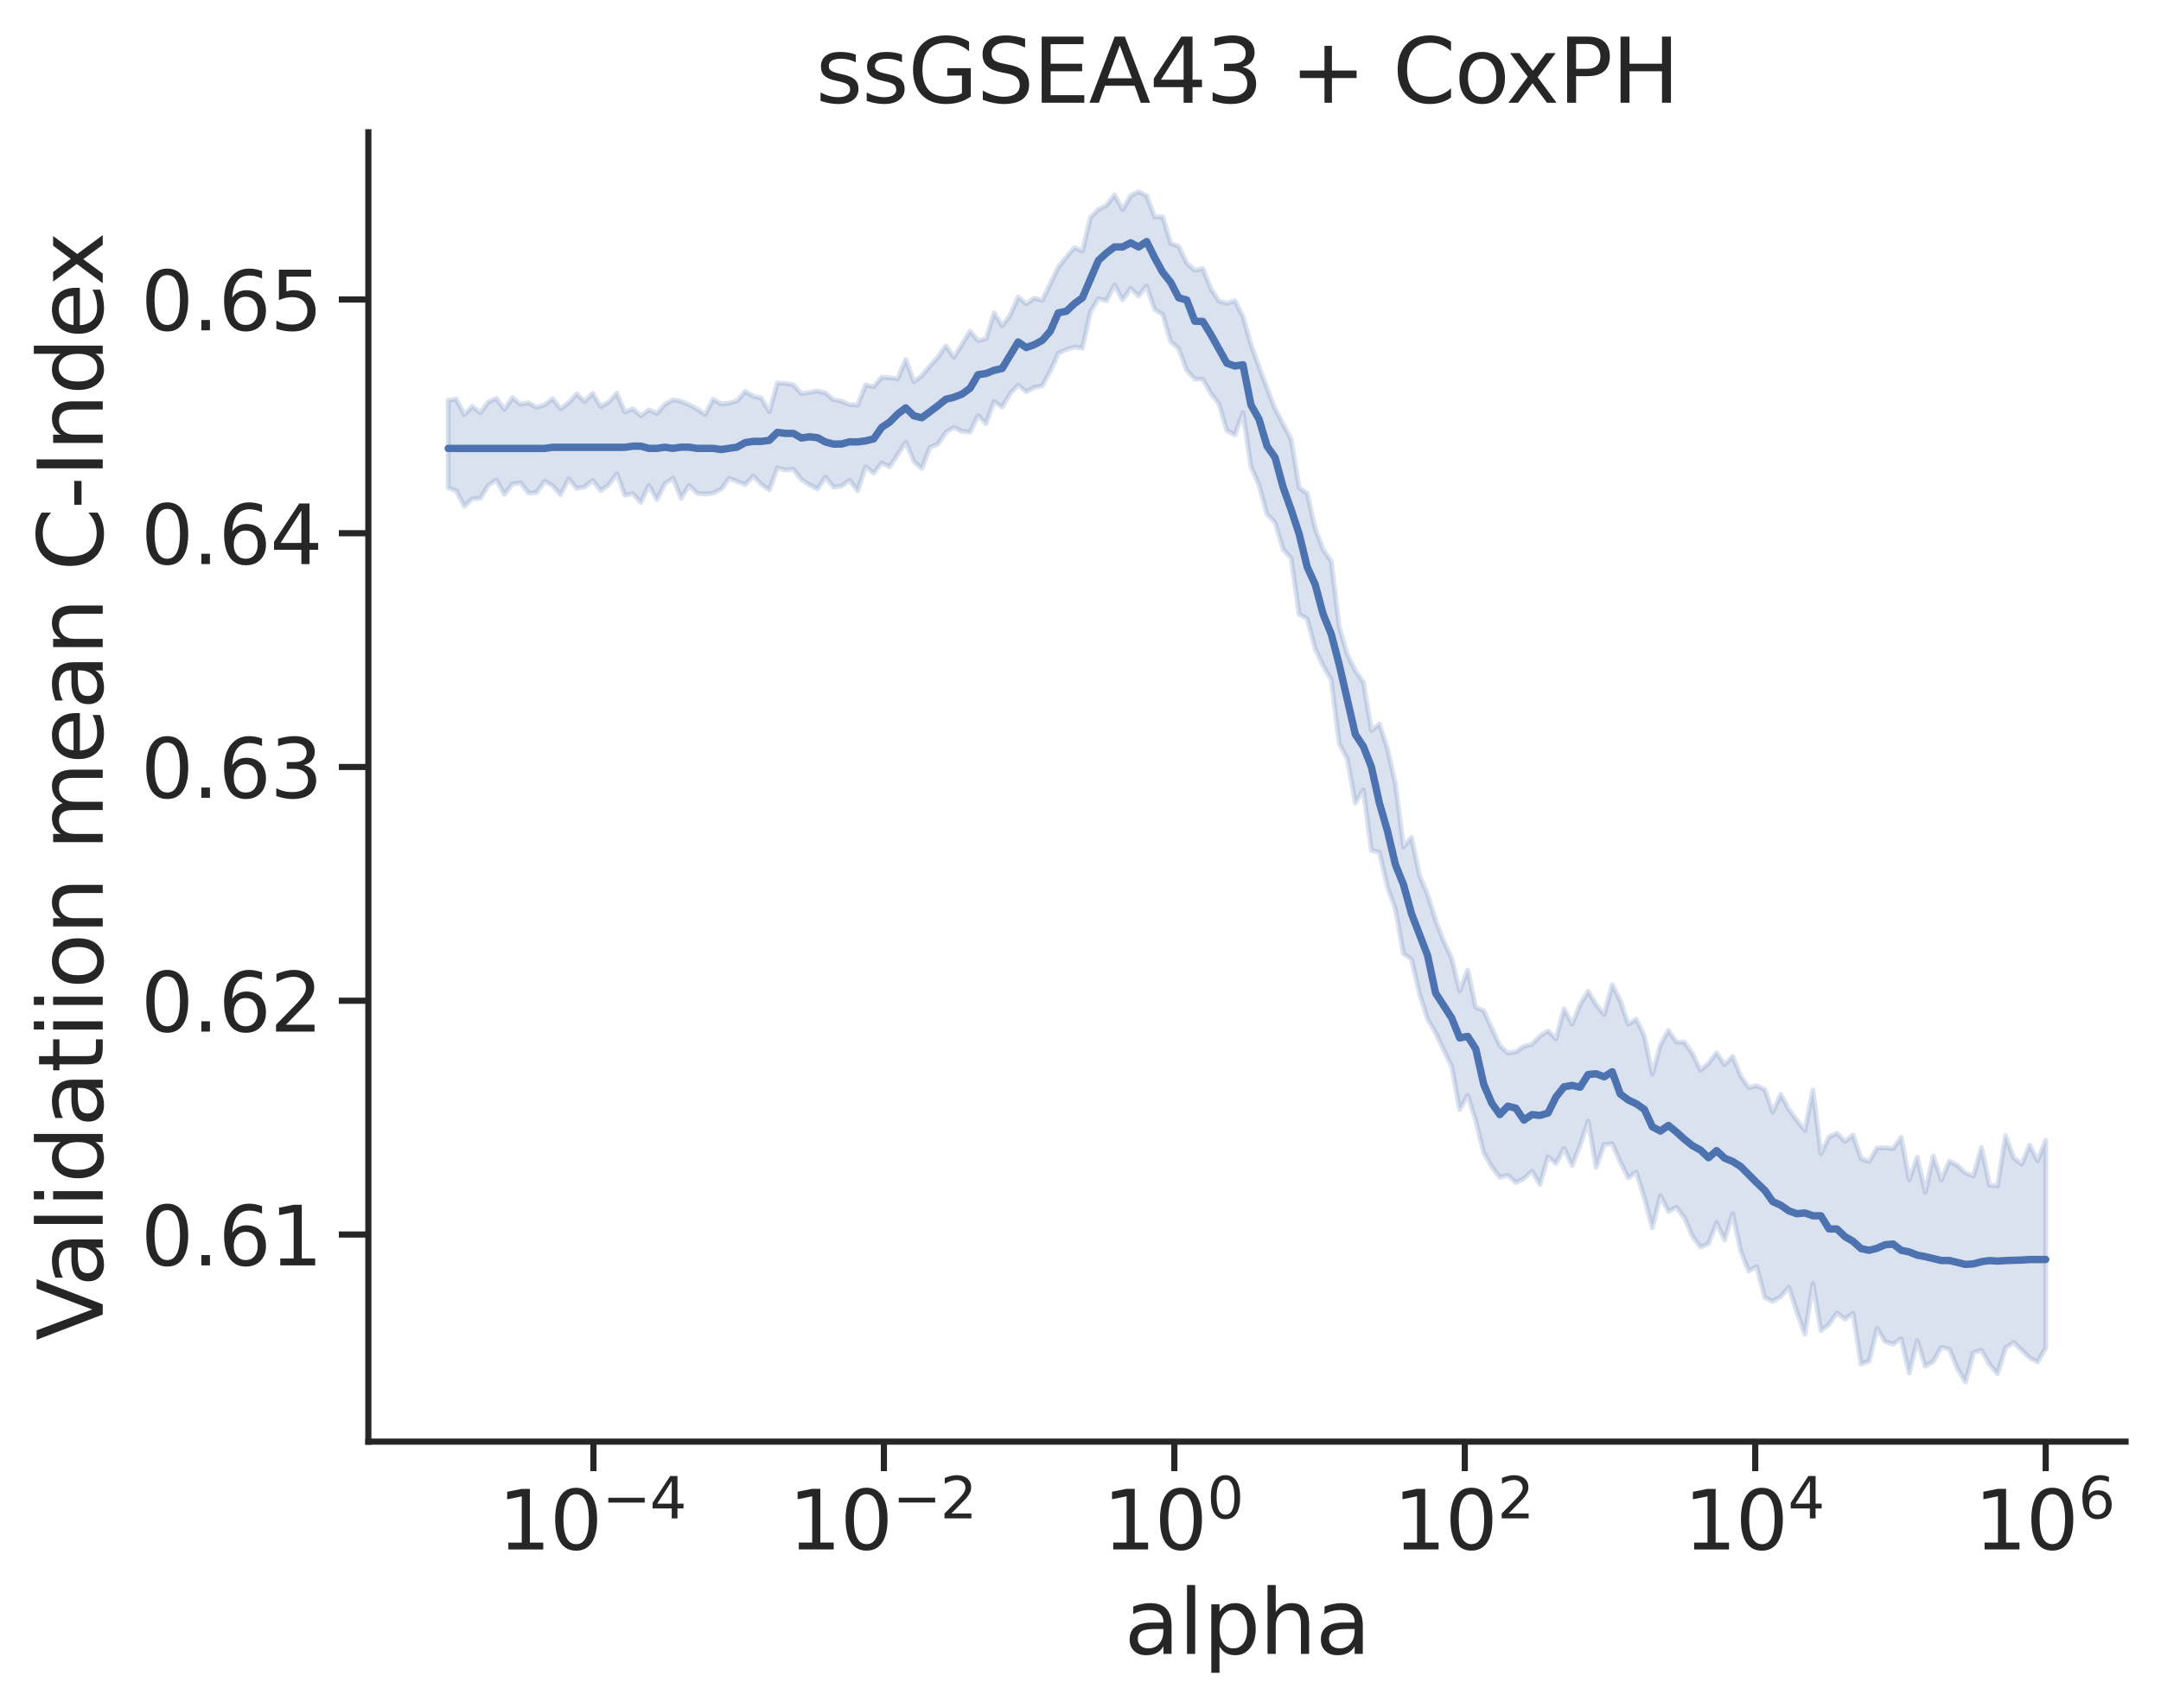 <?xml version="1.0" encoding="utf-8" standalone="no"?>
<!DOCTYPE svg PUBLIC "-//W3C//DTD SVG 1.1//EN"
  "http://www.w3.org/Graphics/SVG/1.1/DTD/svg11.dtd">
<svg xmlns:xlink="http://www.w3.org/1999/xlink" width="439.179pt" height="347.079pt" viewBox="0 0 439.179 347.079" xmlns="http://www.w3.org/2000/svg" version="1.1">
 <defs>
  <style type="text/css">*{stroke-linejoin: round; stroke-linecap: butt}</style>
 </defs>
 <g id="figure_1">
  <g id="patch_1">
   <path d="M 0 347.079 
L 439.179 347.079 
L 439.179 0 
L 0 0 
z
" style="fill: #ffffff"/>
  </g>
  <g id="axes_1">
   <g id="patch_2">
    <path d="M 74.859 292.989 
L 431.979 292.989 
L 431.979 26.877 
L 74.859 26.877 
z
" style="fill: #ffffff"/>
   </g>
   <g id="matplotlib.axis_1">
    <g id="xtick_1">
     <g id="line2d_1">
      <defs>
       <path id="m1ac17a8b68" d="M 0 0 
L 0 6 
" style="stroke: #262626; stroke-width: 1.25"/>
      </defs>
      <g>
       <use xlink:href="#m1ac17a8b68" x="120.606" y="292.989" style="fill: #262626; stroke: #262626; stroke-width: 1.25"/>
      </g>
     </g>
     <g id="text_1">
      <!-- $\mathdefault{10^{-4}}$ -->
      <g style="fill: #262626" transform="translate(101.218 315.027)scale(0.165 -0.165)">
       <defs>
        <path id="DejaVuSans-31" d="M 794 531 
L 1825 531 
L 1825 4091 
L 703 3866 
L 703 4441 
L 1819 4666 
L 2450 4666 
L 2450 531 
L 3481 531 
L 3481 0 
L 794 0 
L 794 531 
z
" transform="scale(0.016)"/>
        <path id="DejaVuSans-30" d="M 2034 4250 
Q 1547 4250 1301 3770 
Q 1056 3291 1056 2328 
Q 1056 1369 1301 889 
Q 1547 409 2034 409 
Q 2525 409 2770 889 
Q 3016 1369 3016 2328 
Q 3016 3291 2770 3770 
Q 2525 4250 2034 4250 
z
M 2034 4750 
Q 2819 4750 3233 4129 
Q 3647 3509 3647 2328 
Q 3647 1150 3233 529 
Q 2819 -91 2034 -91 
Q 1250 -91 836 529 
Q 422 1150 422 2328 
Q 422 3509 836 4129 
Q 1250 4750 2034 4750 
z
" transform="scale(0.016)"/>
        <path id="DejaVuSans-2212" d="M 678 2272 
L 4684 2272 
L 4684 1741 
L 678 1741 
L 678 2272 
z
" transform="scale(0.016)"/>
        <path id="DejaVuSans-34" d="M 2419 4116 
L 825 1625 
L 2419 1625 
L 2419 4116 
z
M 2253 4666 
L 3047 4666 
L 3047 1625 
L 3713 1625 
L 3713 1100 
L 3047 1100 
L 3047 0 
L 2419 0 
L 2419 1100 
L 313 1100 
L 313 1709 
L 2253 4666 
z
" transform="scale(0.016)"/>
       </defs>
       <use xlink:href="#DejaVuSans-31" transform="translate(0 0.684)"/>
       <use xlink:href="#DejaVuSans-30" transform="translate(63.623 0.684)"/>
       <use xlink:href="#DejaVuSans-2212" transform="translate(128.203 38.966)scale(0.7)"/>
       <use xlink:href="#DejaVuSans-34" transform="translate(186.855 38.966)scale(0.7)"/>
      </g>
     </g>
    </g>
    <g id="xtick_2">
     <g id="line2d_2">
      <g>
       <use xlink:href="#m1ac17a8b68" x="179.634" y="292.989" style="fill: #262626; stroke: #262626; stroke-width: 1.25"/>
      </g>
     </g>
     <g id="text_2">
      <!-- $\mathdefault{10^{-2}}$ -->
      <g style="fill: #262626" transform="translate(160.246 315.027)scale(0.165 -0.165)">
       <defs>
        <path id="DejaVuSans-32" d="M 1228 531 
L 3431 531 
L 3431 0 
L 469 0 
L 469 531 
Q 828 903 1448 1529 
Q 2069 2156 2228 2338 
Q 2531 2678 2651 2914 
Q 2772 3150 2772 3378 
Q 2772 3750 2511 3984 
Q 2250 4219 1831 4219 
Q 1534 4219 1204 4116 
Q 875 4013 500 3803 
L 500 4441 
Q 881 4594 1212 4672 
Q 1544 4750 1819 4750 
Q 2544 4750 2975 4387 
Q 3406 4025 3406 3419 
Q 3406 3131 3298 2873 
Q 3191 2616 2906 2266 
Q 2828 2175 2409 1742 
Q 1991 1309 1228 531 
z
" transform="scale(0.016)"/>
       </defs>
       <use xlink:href="#DejaVuSans-31" transform="translate(0 0.766)"/>
       <use xlink:href="#DejaVuSans-30" transform="translate(63.623 0.766)"/>
       <use xlink:href="#DejaVuSans-2212" transform="translate(128.203 39.047)scale(0.7)"/>
       <use xlink:href="#DejaVuSans-32" transform="translate(186.855 39.047)scale(0.7)"/>
      </g>
     </g>
    </g>
    <g id="xtick_3">
     <g id="line2d_3">
      <g>
       <use xlink:href="#m1ac17a8b68" x="238.662" y="292.989" style="fill: #262626; stroke: #262626; stroke-width: 1.25"/>
      </g>
     </g>
     <g id="text_3">
      <!-- $\mathdefault{10^{0}}$ -->
      <g style="fill: #262626" transform="translate(224.142 315.027)scale(0.165 -0.165)">
       <use xlink:href="#DejaVuSans-31" transform="translate(0 0.766)"/>
       <use xlink:href="#DejaVuSans-30" transform="translate(63.623 0.766)"/>
       <use xlink:href="#DejaVuSans-30" transform="translate(128.203 39.047)scale(0.7)"/>
      </g>
     </g>
    </g>
    <g id="xtick_4">
     <g id="line2d_4">
      <g>
       <use xlink:href="#m1ac17a8b68" x="297.69" y="292.989" style="fill: #262626; stroke: #262626; stroke-width: 1.25"/>
      </g>
     </g>
     <g id="text_4">
      <!-- $\mathdefault{10^{2}}$ -->
      <g style="fill: #262626" transform="translate(283.17 315.027)scale(0.165 -0.165)">
       <use xlink:href="#DejaVuSans-31" transform="translate(0 0.766)"/>
       <use xlink:href="#DejaVuSans-30" transform="translate(63.623 0.766)"/>
       <use xlink:href="#DejaVuSans-32" transform="translate(128.203 39.047)scale(0.7)"/>
      </g>
     </g>
    </g>
    <g id="xtick_5">
     <g id="line2d_5">
      <g>
       <use xlink:href="#m1ac17a8b68" x="356.718" y="292.989" style="fill: #262626; stroke: #262626; stroke-width: 1.25"/>
      </g>
     </g>
     <g id="text_5">
      <!-- $\mathdefault{10^{4}}$ -->
      <g style="fill: #262626" transform="translate(342.198 315.027)scale(0.165 -0.165)">
       <use xlink:href="#DejaVuSans-31" transform="translate(0 0.684)"/>
       <use xlink:href="#DejaVuSans-30" transform="translate(63.623 0.684)"/>
       <use xlink:href="#DejaVuSans-34" transform="translate(128.203 38.966)scale(0.7)"/>
      </g>
     </g>
    </g>
    <g id="xtick_6">
     <g id="line2d_6">
      <g>
       <use xlink:href="#m1ac17a8b68" x="415.746" y="292.989" style="fill: #262626; stroke: #262626; stroke-width: 1.25"/>
      </g>
     </g>
     <g id="text_6">
      <!-- $\mathdefault{10^{6}}$ -->
      <g style="fill: #262626" transform="translate(401.226 315.027)scale(0.165 -0.165)">
       <defs>
        <path id="DejaVuSans-36" d="M 2113 2584 
Q 1688 2584 1439 2293 
Q 1191 2003 1191 1497 
Q 1191 994 1439 701 
Q 1688 409 2113 409 
Q 2538 409 2786 701 
Q 3034 994 3034 1497 
Q 3034 2003 2786 2293 
Q 2538 2584 2113 2584 
z
M 3366 4563 
L 3366 3988 
Q 3128 4100 2886 4159 
Q 2644 4219 2406 4219 
Q 1781 4219 1451 3797 
Q 1122 3375 1075 2522 
Q 1259 2794 1537 2939 
Q 1816 3084 2150 3084 
Q 2853 3084 3261 2657 
Q 3669 2231 3669 1497 
Q 3669 778 3244 343 
Q 2819 -91 2113 -91 
Q 1303 -91 875 529 
Q 447 1150 447 2328 
Q 447 3434 972 4092 
Q 1497 4750 2381 4750 
Q 2619 4750 2861 4703 
Q 3103 4656 3366 4563 
z
" transform="scale(0.016)"/>
       </defs>
       <use xlink:href="#DejaVuSans-31" transform="translate(0 0.766)"/>
       <use xlink:href="#DejaVuSans-30" transform="translate(63.623 0.766)"/>
       <use xlink:href="#DejaVuSans-36" transform="translate(128.203 39.047)scale(0.7)"/>
      </g>
     </g>
    </g>
    <g id="text_7">
     <!-- alpha -->
     <g style="fill: #262626" transform="translate(228.471 336.135)scale(0.18 -0.18)">
      <defs>
       <path id="DejaVuSans-61" d="M 2194 1759 
Q 1497 1759 1228 1600 
Q 959 1441 959 1056 
Q 959 750 1161 570 
Q 1363 391 1709 391 
Q 2188 391 2477 730 
Q 2766 1069 2766 1631 
L 2766 1759 
L 2194 1759 
z
M 3341 1997 
L 3341 0 
L 2766 0 
L 2766 531 
Q 2569 213 2275 61 
Q 1981 -91 1556 -91 
Q 1019 -91 701 211 
Q 384 513 384 1019 
Q 384 1609 779 1909 
Q 1175 2209 1959 2209 
L 2766 2209 
L 2766 2266 
Q 2766 2663 2505 2880 
Q 2244 3097 1772 3097 
Q 1472 3097 1187 3025 
Q 903 2953 641 2809 
L 641 3341 
Q 956 3463 1253 3523 
Q 1550 3584 1831 3584 
Q 2591 3584 2966 3190 
Q 3341 2797 3341 1997 
z
" transform="scale(0.016)"/>
       <path id="DejaVuSans-6c" d="M 603 4863 
L 1178 4863 
L 1178 0 
L 603 0 
L 603 4863 
z
" transform="scale(0.016)"/>
       <path id="DejaVuSans-70" d="M 1159 525 
L 1159 -1331 
L 581 -1331 
L 581 3500 
L 1159 3500 
L 1159 2969 
Q 1341 3281 1617 3432 
Q 1894 3584 2278 3584 
Q 2916 3584 3314 3078 
Q 3713 2572 3713 1747 
Q 3713 922 3314 415 
Q 2916 -91 2278 -91 
Q 1894 -91 1617 61 
Q 1341 213 1159 525 
z
M 3116 1747 
Q 3116 2381 2855 2742 
Q 2594 3103 2138 3103 
Q 1681 3103 1420 2742 
Q 1159 2381 1159 1747 
Q 1159 1113 1420 752 
Q 1681 391 2138 391 
Q 2594 391 2855 752 
Q 3116 1113 3116 1747 
z
" transform="scale(0.016)"/>
       <path id="DejaVuSans-68" d="M 3513 2113 
L 3513 0 
L 2938 0 
L 2938 2094 
Q 2938 2591 2744 2837 
Q 2550 3084 2163 3084 
Q 1697 3084 1428 2787 
Q 1159 2491 1159 1978 
L 1159 0 
L 581 0 
L 581 4863 
L 1159 4863 
L 1159 2956 
Q 1366 3272 1645 3428 
Q 1925 3584 2291 3584 
Q 2894 3584 3203 3211 
Q 3513 2838 3513 2113 
z
" transform="scale(0.016)"/>
      </defs>
      <use xlink:href="#DejaVuSans-61"/>
      <use xlink:href="#DejaVuSans-6c" x="61.279"/>
      <use xlink:href="#DejaVuSans-70" x="89.062"/>
      <use xlink:href="#DejaVuSans-68" x="152.539"/>
      <use xlink:href="#DejaVuSans-61" x="215.918"/>
     </g>
    </g>
   </g>
   <g id="matplotlib.axis_2">
    <g id="ytick_1">
     <g id="line2d_7">
      <defs>
       <path id="m34ddb9a230" d="M 0 0 
L -6 0 
" style="stroke: #262626; stroke-width: 1.25"/>
      </defs>
      <g>
       <use xlink:href="#m34ddb9a230" x="74.859" y="250.902" style="fill: #262626; stroke: #262626; stroke-width: 1.25"/>
      </g>
     </g>
     <g id="text_8">
      <!-- 0.61 -->
      <g style="fill: #262626" transform="translate(28.621 257.171)scale(0.165 -0.165)">
       <defs>
        <path id="DejaVuSans-2e" d="M 684 794 
L 1344 794 
L 1344 0 
L 684 0 
L 684 794 
z
" transform="scale(0.016)"/>
       </defs>
       <use xlink:href="#DejaVuSans-30"/>
       <use xlink:href="#DejaVuSans-2e" x="63.623"/>
       <use xlink:href="#DejaVuSans-36" x="95.41"/>
       <use xlink:href="#DejaVuSans-31" x="159.033"/>
      </g>
     </g>
    </g>
    <g id="ytick_2">
     <g id="line2d_8">
      <g>
       <use xlink:href="#m34ddb9a230" x="74.859" y="203.391" style="fill: #262626; stroke: #262626; stroke-width: 1.25"/>
      </g>
     </g>
     <g id="text_9">
      <!-- 0.62 -->
      <g style="fill: #262626" transform="translate(28.621 209.66)scale(0.165 -0.165)">
       <use xlink:href="#DejaVuSans-30"/>
       <use xlink:href="#DejaVuSans-2e" x="63.623"/>
       <use xlink:href="#DejaVuSans-36" x="95.41"/>
       <use xlink:href="#DejaVuSans-32" x="159.033"/>
      </g>
     </g>
    </g>
    <g id="ytick_3">
     <g id="line2d_9">
      <g>
       <use xlink:href="#m34ddb9a230" x="74.859" y="155.88" style="fill: #262626; stroke: #262626; stroke-width: 1.25"/>
      </g>
     </g>
     <g id="text_10">
      <!-- 0.63 -->
      <g style="fill: #262626" transform="translate(28.621 162.149)scale(0.165 -0.165)">
       <defs>
        <path id="DejaVuSans-33" d="M 2597 2516 
Q 3050 2419 3304 2112 
Q 3559 1806 3559 1356 
Q 3559 666 3084 287 
Q 2609 -91 1734 -91 
Q 1441 -91 1130 -33 
Q 819 25 488 141 
L 488 750 
Q 750 597 1062 519 
Q 1375 441 1716 441 
Q 2309 441 2620 675 
Q 2931 909 2931 1356 
Q 2931 1769 2642 2001 
Q 2353 2234 1838 2234 
L 1294 2234 
L 1294 2753 
L 1863 2753 
Q 2328 2753 2575 2939 
Q 2822 3125 2822 3475 
Q 2822 3834 2567 4026 
Q 2313 4219 1838 4219 
Q 1578 4219 1281 4162 
Q 984 4106 628 3988 
L 628 4550 
Q 988 4650 1302 4700 
Q 1616 4750 1894 4750 
Q 2613 4750 3031 4423 
Q 3450 4097 3450 3541 
Q 3450 3153 3228 2886 
Q 3006 2619 2597 2516 
z
" transform="scale(0.016)"/>
       </defs>
       <use xlink:href="#DejaVuSans-30"/>
       <use xlink:href="#DejaVuSans-2e" x="63.623"/>
       <use xlink:href="#DejaVuSans-36" x="95.41"/>
       <use xlink:href="#DejaVuSans-33" x="159.033"/>
      </g>
     </g>
    </g>
    <g id="ytick_4">
     <g id="line2d_10">
      <g>
       <use xlink:href="#m34ddb9a230" x="74.859" y="108.369" style="fill: #262626; stroke: #262626; stroke-width: 1.25"/>
      </g>
     </g>
     <g id="text_11">
      <!-- 0.64 -->
      <g style="fill: #262626" transform="translate(28.621 114.638)scale(0.165 -0.165)">
       <use xlink:href="#DejaVuSans-30"/>
       <use xlink:href="#DejaVuSans-2e" x="63.623"/>
       <use xlink:href="#DejaVuSans-36" x="95.41"/>
       <use xlink:href="#DejaVuSans-34" x="159.033"/>
      </g>
     </g>
    </g>
    <g id="ytick_5">
     <g id="line2d_11">
      <g>
       <use xlink:href="#m34ddb9a230" x="74.859" y="60.858" style="fill: #262626; stroke: #262626; stroke-width: 1.25"/>
      </g>
     </g>
     <g id="text_12">
      <!-- 0.65 -->
      <g style="fill: #262626" transform="translate(28.621 67.127)scale(0.165 -0.165)">
       <defs>
        <path id="DejaVuSans-35" d="M 691 4666 
L 3169 4666 
L 3169 4134 
L 1269 4134 
L 1269 2991 
Q 1406 3038 1543 3061 
Q 1681 3084 1819 3084 
Q 2600 3084 3056 2656 
Q 3513 2228 3513 1497 
Q 3513 744 3044 326 
Q 2575 -91 1722 -91 
Q 1428 -91 1123 -41 
Q 819 9 494 109 
L 494 744 
Q 775 591 1075 516 
Q 1375 441 1709 441 
Q 2250 441 2565 725 
Q 2881 1009 2881 1497 
Q 2881 1984 2565 2268 
Q 2250 2553 1709 2553 
Q 1456 2553 1204 2497 
Q 953 2441 691 2322 
L 691 4666 
z
" transform="scale(0.016)"/>
       </defs>
       <use xlink:href="#DejaVuSans-30"/>
       <use xlink:href="#DejaVuSans-2e" x="63.623"/>
       <use xlink:href="#DejaVuSans-36" x="95.41"/>
       <use xlink:href="#DejaVuSans-35" x="159.033"/>
      </g>
     </g>
    </g>
    <g id="text_13">
     <!-- Validatiion mean C-Index -->
     <g style="fill: #262626" transform="translate(20.877 272.432)rotate(-90)scale(0.18 -0.18)">
      <defs>
       <path id="DejaVuSans-56" d="M 1831 0 
L 50 4666 
L 709 4666 
L 2188 738 
L 3669 4666 
L 4325 4666 
L 2547 0 
L 1831 0 
z
" transform="scale(0.016)"/>
       <path id="DejaVuSans-69" d="M 603 3500 
L 1178 3500 
L 1178 0 
L 603 0 
L 603 3500 
z
M 603 4863 
L 1178 4863 
L 1178 4134 
L 603 4134 
L 603 4863 
z
" transform="scale(0.016)"/>
       <path id="DejaVuSans-64" d="M 2906 2969 
L 2906 4863 
L 3481 4863 
L 3481 0 
L 2906 0 
L 2906 525 
Q 2725 213 2448 61 
Q 2172 -91 1784 -91 
Q 1150 -91 751 415 
Q 353 922 353 1747 
Q 353 2572 751 3078 
Q 1150 3584 1784 3584 
Q 2172 3584 2448 3432 
Q 2725 3281 2906 2969 
z
M 947 1747 
Q 947 1113 1208 752 
Q 1469 391 1925 391 
Q 2381 391 2643 752 
Q 2906 1113 2906 1747 
Q 2906 2381 2643 2742 
Q 2381 3103 1925 3103 
Q 1469 3103 1208 2742 
Q 947 2381 947 1747 
z
" transform="scale(0.016)"/>
       <path id="DejaVuSans-74" d="M 1172 4494 
L 1172 3500 
L 2356 3500 
L 2356 3053 
L 1172 3053 
L 1172 1153 
Q 1172 725 1289 603 
Q 1406 481 1766 481 
L 2356 481 
L 2356 0 
L 1766 0 
Q 1100 0 847 248 
Q 594 497 594 1153 
L 594 3053 
L 172 3053 
L 172 3500 
L 594 3500 
L 594 4494 
L 1172 4494 
z
" transform="scale(0.016)"/>
       <path id="DejaVuSans-6f" d="M 1959 3097 
Q 1497 3097 1228 2736 
Q 959 2375 959 1747 
Q 959 1119 1226 758 
Q 1494 397 1959 397 
Q 2419 397 2687 759 
Q 2956 1122 2956 1747 
Q 2956 2369 2687 2733 
Q 2419 3097 1959 3097 
z
M 1959 3584 
Q 2709 3584 3137 3096 
Q 3566 2609 3566 1747 
Q 3566 888 3137 398 
Q 2709 -91 1959 -91 
Q 1206 -91 779 398 
Q 353 888 353 1747 
Q 353 2609 779 3096 
Q 1206 3584 1959 3584 
z
" transform="scale(0.016)"/>
       <path id="DejaVuSans-6e" d="M 3513 2113 
L 3513 0 
L 2938 0 
L 2938 2094 
Q 2938 2591 2744 2837 
Q 2550 3084 2163 3084 
Q 1697 3084 1428 2787 
Q 1159 2491 1159 1978 
L 1159 0 
L 581 0 
L 581 3500 
L 1159 3500 
L 1159 2956 
Q 1366 3272 1645 3428 
Q 1925 3584 2291 3584 
Q 2894 3584 3203 3211 
Q 3513 2838 3513 2113 
z
" transform="scale(0.016)"/>
       <path id="DejaVuSans-20" transform="scale(0.016)"/>
       <path id="DejaVuSans-6d" d="M 3328 2828 
Q 3544 3216 3844 3400 
Q 4144 3584 4550 3584 
Q 5097 3584 5394 3201 
Q 5691 2819 5691 2113 
L 5691 0 
L 5113 0 
L 5113 2094 
Q 5113 2597 4934 2840 
Q 4756 3084 4391 3084 
Q 3944 3084 3684 2787 
Q 3425 2491 3425 1978 
L 3425 0 
L 2847 0 
L 2847 2094 
Q 2847 2600 2669 2842 
Q 2491 3084 2119 3084 
Q 1678 3084 1418 2786 
Q 1159 2488 1159 1978 
L 1159 0 
L 581 0 
L 581 3500 
L 1159 3500 
L 1159 2956 
Q 1356 3278 1631 3431 
Q 1906 3584 2284 3584 
Q 2666 3584 2933 3390 
Q 3200 3197 3328 2828 
z
" transform="scale(0.016)"/>
       <path id="DejaVuSans-65" d="M 3597 1894 
L 3597 1613 
L 953 1613 
Q 991 1019 1311 708 
Q 1631 397 2203 397 
Q 2534 397 2845 478 
Q 3156 559 3463 722 
L 3463 178 
Q 3153 47 2828 -22 
Q 2503 -91 2169 -91 
Q 1331 -91 842 396 
Q 353 884 353 1716 
Q 353 2575 817 3079 
Q 1281 3584 2069 3584 
Q 2775 3584 3186 3129 
Q 3597 2675 3597 1894 
z
M 3022 2063 
Q 3016 2534 2758 2815 
Q 2500 3097 2075 3097 
Q 1594 3097 1305 2825 
Q 1016 2553 972 2059 
L 3022 2063 
z
" transform="scale(0.016)"/>
       <path id="DejaVuSans-43" d="M 4122 4306 
L 4122 3641 
Q 3803 3938 3442 4084 
Q 3081 4231 2675 4231 
Q 1875 4231 1450 3742 
Q 1025 3253 1025 2328 
Q 1025 1406 1450 917 
Q 1875 428 2675 428 
Q 3081 428 3442 575 
Q 3803 722 4122 1019 
L 4122 359 
Q 3791 134 3420 21 
Q 3050 -91 2638 -91 
Q 1578 -91 968 557 
Q 359 1206 359 2328 
Q 359 3453 968 4101 
Q 1578 4750 2638 4750 
Q 3056 4750 3426 4639 
Q 3797 4528 4122 4306 
z
" transform="scale(0.016)"/>
       <path id="DejaVuSans-2d" d="M 313 2009 
L 1997 2009 
L 1997 1497 
L 313 1497 
L 313 2009 
z
" transform="scale(0.016)"/>
       <path id="DejaVuSans-49" d="M 628 4666 
L 1259 4666 
L 1259 0 
L 628 0 
L 628 4666 
z
" transform="scale(0.016)"/>
       <path id="DejaVuSans-78" d="M 3513 3500 
L 2247 1797 
L 3578 0 
L 2900 0 
L 1881 1375 
L 863 0 
L 184 0 
L 1544 1831 
L 300 3500 
L 978 3500 
L 1906 2253 
L 2834 3500 
L 3513 3500 
z
" transform="scale(0.016)"/>
      </defs>
      <use xlink:href="#DejaVuSans-56"/>
      <use xlink:href="#DejaVuSans-61" x="60.658"/>
      <use xlink:href="#DejaVuSans-6c" x="121.938"/>
      <use xlink:href="#DejaVuSans-69" x="149.721"/>
      <use xlink:href="#DejaVuSans-64" x="177.504"/>
      <use xlink:href="#DejaVuSans-61" x="240.98"/>
      <use xlink:href="#DejaVuSans-74" x="302.26"/>
      <use xlink:href="#DejaVuSans-69" x="341.469"/>
      <use xlink:href="#DejaVuSans-69" x="369.252"/>
      <use xlink:href="#DejaVuSans-6f" x="397.035"/>
      <use xlink:href="#DejaVuSans-6e" x="458.217"/>
      <use xlink:href="#DejaVuSans-20" x="521.596"/>
      <use xlink:href="#DejaVuSans-6d" x="553.383"/>
      <use xlink:href="#DejaVuSans-65" x="650.795"/>
      <use xlink:href="#DejaVuSans-61" x="712.318"/>
      <use xlink:href="#DejaVuSans-6e" x="773.598"/>
      <use xlink:href="#DejaVuSans-20" x="836.977"/>
      <use xlink:href="#DejaVuSans-43" x="868.764"/>
      <use xlink:href="#DejaVuSans-2d" x="938.588"/>
      <use xlink:href="#DejaVuSans-49" x="974.672"/>
      <use xlink:href="#DejaVuSans-6e" x="1004.164"/>
      <use xlink:href="#DejaVuSans-64" x="1067.543"/>
      <use xlink:href="#DejaVuSans-65" x="1131.02"/>
      <use xlink:href="#DejaVuSans-78" x="1190.793"/>
     </g>
    </g>
   </g>
   <g id="PolyCollection_1">
    <defs>
     <path id="m7393a7f204" d="M 91.092 -265.719 
L 91.092 -247.934 
L 92.723 -247.343 
L 94.354 -244.177 
L 95.986 -245.722 
L 97.617 -245.816 
L 99.249 -248.448 
L 100.88 -249.54 
L 102.512 -246.604 
L 104.143 -248.738 
L 105.775 -248.952 
L 107.406 -246.877 
L 109.037 -246.948 
L 110.669 -249.285 
L 112.3 -248.388 
L 113.932 -246.52 
L 115.563 -249.759 
L 117.195 -247.817 
L 118.826 -248.129 
L 120.457 -249.435 
L 122.089 -247.373 
L 123.72 -248.517 
L 125.352 -250.851 
L 126.983 -246.414 
L 128.615 -246.746 
L 130.246 -244.959 
L 131.877 -248.437 
L 133.509 -245.536 
L 135.14 -248.781 
L 136.772 -249.932 
L 138.403 -245.793 
L 140.035 -248.422 
L 141.666 -246.848 
L 143.297 -246.664 
L 144.929 -246.875 
L 146.56 -247.67 
L 148.192 -249.851 
L 149.823 -249.233 
L 151.455 -248.597 
L 153.086 -250.312 
L 154.717 -248.649 
L 156.349 -247.504 
L 157.98 -252.006 
L 159.612 -251.569 
L 161.243 -251.72 
L 162.875 -249.607 
L 164.506 -248.558 
L 166.137 -247.719 
L 167.769 -250.105 
L 169.4 -248.085 
L 171.032 -248.287 
L 172.663 -249.466 
L 174.295 -247.335 
L 175.926 -252.224 
L 177.557 -250.922 
L 179.189 -252.975 
L 180.82 -252.205 
L 182.452 -254.715 
L 184.083 -257.21 
L 185.715 -253.315 
L 187.346 -251.86 
L 188.977 -256.156 
L 190.609 -256.803 
L 192.24 -259.228 
L 193.872 -260.212 
L 195.503 -259.41 
L 197.135 -259.268 
L 198.766 -262.622 
L 200.397 -260.972 
L 202.029 -265.471 
L 203.66 -264.35 
L 205.292 -267.077 
L 206.923 -268.845 
L 208.555 -267.457 
L 210.186 -268.329 
L 211.817 -268.667 
L 213.449 -271.644 
L 215.08 -275.279 
L 216.712 -276.064 
L 218.343 -276.558 
L 219.975 -276.325 
L 221.606 -283.738 
L 223.237 -286.373 
L 224.869 -285.963 
L 226.5 -289.145 
L 228.132 -286.123 
L 229.763 -288.481 
L 231.395 -286.915 
L 233.026 -288.984 
L 234.657 -284.163 
L 236.289 -283.197 
L 237.92 -277.658 
L 239.552 -276.207 
L 241.183 -271.801 
L 242.815 -270.052 
L 244.446 -269.988 
L 246.077 -267.144 
L 247.709 -265.004 
L 249.34 -259.568 
L 250.972 -258.684 
L 252.603 -263.23 
L 254.235 -252.257 
L 255.866 -248.5 
L 257.497 -242.549 
L 259.129 -240.873 
L 260.76 -235.452 
L 262.392 -233.633 
L 264.023 -222.232 
L 265.655 -221.327 
L 267.286 -215.23 
L 268.917 -211.737 
L 270.549 -208.879 
L 272.18 -195.9 
L 273.812 -192.858 
L 275.443 -183.875 
L 277.075 -186.589 
L 278.706 -174.232 
L 280.337 -173.853 
L 281.969 -166.842 
L 283.6 -162.275 
L 285.232 -153.208 
L 286.863 -152.124 
L 288.495 -145.081 
L 290.126 -139.966 
L 291.758 -137.206 
L 293.389 -133.687 
L 295.02 -130.361 
L 296.652 -121.541 
L 298.283 -124.483 
L 299.915 -119.281 
L 301.546 -112.811 
L 303.178 -109.92 
L 304.809 -107.812 
L 306.44 -108.207 
L 308.072 -106.734 
L 309.703 -107.554 
L 311.335 -109.056 
L 312.966 -106.35 
L 314.598 -111.973 
L 316.229 -110.634 
L 317.86 -113.699 
L 319.492 -110.181 
L 321.123 -114.305 
L 322.755 -119.213 
L 324.386 -109.844 
L 326.018 -114.469 
L 327.649 -114.648 
L 329.28 -110.907 
L 330.912 -107.678 
L 332.543 -108.879 
L 334.175 -103.639 
L 335.806 -97.555 
L 337.438 -104.074 
L 339.069 -100.856 
L 340.7 -101.706 
L 342.332 -99.585 
L 343.963 -95.813 
L 345.595 -93.613 
L 347.226 -94.338 
L 348.858 -98.566 
L 350.489 -95.049 
L 352.12 -100.418 
L 353.752 -92.889 
L 355.383 -88.763 
L 357.015 -89.677 
L 358.646 -83.398 
L 360.278 -82.585 
L 361.909 -83.584 
L 363.54 -85.479 
L 365.172 -80.511 
L 366.803 -75.877 
L 368.435 -86.21 
L 370.066 -76.642 
L 371.698 -77.908 
L 373.329 -80.252 
L 374.96 -78.969 
L 376.592 -80.194 
L 378.223 -69.86 
L 379.855 -70.473 
L 381.486 -77.095 
L 383.118 -74.387 
L 384.749 -73.923 
L 386.38 -75.007 
L 388.012 -68.001 
L 389.643 -74.625 
L 391.275 -69.422 
L 392.906 -70.39 
L 394.538 -73.272 
L 396.169 -72.869 
L 397.8 -68.992 
L 399.432 -66.186 
L 401.063 -72.174 
L 402.695 -72.653 
L 404.326 -69.819 
L 405.958 -67.883 
L 407.589 -73.159 
L 409.22 -74.233 
L 410.852 -72.699 
L 412.483 -71.116 
L 414.115 -70.28 
L 415.746 -73.102 
L 415.746 -115.36 
L 415.746 -115.36 
L 414.115 -111.155 
L 412.483 -114.336 
L 410.852 -110.45 
L 409.22 -111.796 
L 407.589 -116.255 
L 405.958 -106.101 
L 404.326 -106.167 
L 402.695 -113.879 
L 401.063 -108.076 
L 399.432 -108.697 
L 397.8 -110.201 
L 396.169 -111.116 
L 394.538 -107.237 
L 392.906 -112.104 
L 391.275 -104.77 
L 389.643 -111.885 
L 388.012 -107.274 
L 386.38 -115.95 
L 384.749 -113.67 
L 383.118 -113.798 
L 381.486 -113.782 
L 379.855 -111.014 
L 378.223 -111.618 
L 376.592 -116.4 
L 374.96 -115.127 
L 373.329 -116.773 
L 371.698 -116.001 
L 370.066 -112.597 
L 368.435 -125.558 
L 366.803 -117.343 
L 365.172 -119.417 
L 363.54 -121.614 
L 361.909 -124.648 
L 360.278 -121.065 
L 358.646 -125.657 
L 357.015 -126.413 
L 355.383 -126.043 
L 353.752 -128.429 
L 352.12 -132.382 
L 350.489 -130.688 
L 348.858 -133.109 
L 347.226 -130.972 
L 345.595 -129.564 
L 343.963 -132.934 
L 342.332 -135.275 
L 340.7 -135.314 
L 339.069 -137.657 
L 337.438 -134.688 
L 335.806 -128.796 
L 334.175 -136.528 
L 332.543 -139.935 
L 330.912 -138.906 
L 329.28 -143.689 
L 327.649 -146.943 
L 326.018 -140.861 
L 324.386 -142.915 
L 322.755 -145.614 
L 321.123 -142.897 
L 319.492 -138.935 
L 317.86 -142.038 
L 316.229 -135.942 
L 314.598 -137.574 
L 312.966 -136.512 
L 311.335 -134.823 
L 309.703 -134.408 
L 308.072 -133.307 
L 306.44 -133.062 
L 304.809 -134.565 
L 303.178 -138.087 
L 301.546 -141.664 
L 299.915 -142.343 
L 298.283 -149.915 
L 296.652 -145.659 
L 295.02 -152.317 
L 293.389 -155.808 
L 291.758 -160.036 
L 290.126 -165.275 
L 288.495 -169.108 
L 286.863 -176.873 
L 285.232 -174.939 
L 283.6 -187.658 
L 281.969 -194.924 
L 280.337 -199.917 
L 278.706 -198.619 
L 277.075 -208.432 
L 275.443 -210.753 
L 273.812 -214.058 
L 272.18 -219.572 
L 270.549 -232.983 
L 268.917 -235.347 
L 267.286 -239.632 
L 265.655 -246.823 
L 264.023 -247.965 
L 262.392 -257.772 
L 260.76 -260.887 
L 259.129 -263.996 
L 257.497 -268.153 
L 255.866 -272.538 
L 254.235 -277.047 
L 252.603 -282.721 
L 250.972 -285.939 
L 249.34 -285.445 
L 247.709 -285.878 
L 246.077 -288.423 
L 244.446 -292.485 
L 242.815 -292.139 
L 241.183 -293.602 
L 239.552 -297.005 
L 237.92 -297.621 
L 236.289 -303.008 
L 234.657 -303.013 
L 233.026 -307.293 
L 231.395 -308.106 
L 229.763 -307.269 
L 228.132 -304.483 
L 226.5 -307.501 
L 224.869 -305.344 
L 223.237 -304.531 
L 221.606 -302.878 
L 219.975 -296.069 
L 218.343 -296.758 
L 216.712 -294.85 
L 215.08 -292.787 
L 213.449 -289.406 
L 211.817 -286.052 
L 210.186 -286.485 
L 208.555 -285.327 
L 206.923 -286.722 
L 205.292 -283.024 
L 203.66 -280.897 
L 202.029 -283.512 
L 200.397 -278.244 
L 198.766 -277.857 
L 197.135 -279.774 
L 195.503 -277.097 
L 193.872 -274.485 
L 192.24 -276.791 
L 190.609 -274.498 
L 188.977 -272.692 
L 187.346 -270.723 
L 185.715 -269.503 
L 184.083 -274.002 
L 182.452 -270.109 
L 180.82 -270.301 
L 179.189 -270.435 
L 177.557 -268.499 
L 175.926 -268.85 
L 174.295 -264.753 
L 172.663 -264.833 
L 171.032 -265.556 
L 169.4 -265.84 
L 167.769 -267.204 
L 166.137 -267.632 
L 164.506 -267.318 
L 162.875 -267.087 
L 161.243 -268.875 
L 159.612 -269.183 
L 157.98 -269.228 
L 156.349 -263.404 
L 154.717 -266.176 
L 153.086 -266.544 
L 151.455 -267.525 
L 149.823 -265.642 
L 148.192 -265.147 
L 146.56 -265.002 
L 144.929 -265.94 
L 143.297 -262.817 
L 141.666 -263.97 
L 140.035 -264.827 
L 138.403 -265.515 
L 136.772 -265.836 
L 135.14 -264.913 
L 133.509 -263.072 
L 131.877 -263.766 
L 130.246 -262.562 
L 128.615 -263.984 
L 126.983 -263.326 
L 125.352 -267.182 
L 123.72 -265.366 
L 122.089 -264.435 
L 120.457 -267.14 
L 118.826 -265.454 
L 117.195 -267.043 
L 115.563 -265.217 
L 113.932 -264.009 
L 112.3 -266.073 
L 110.669 -264.795 
L 109.037 -264.302 
L 107.406 -265.221 
L 105.775 -264.921 
L 104.143 -266.258 
L 102.512 -263.865 
L 100.88 -266.081 
L 99.249 -265.398 
L 97.617 -263.167 
L 95.986 -264.478 
L 94.354 -262.812 
L 92.723 -265.959 
L 91.092 -265.719 
z
" style="stroke: #4c72b0; stroke-opacity: 0.2"/>
    </defs>
    <g clip-path="url(#p3f9ee84d3d)">
     <use xlink:href="#m7393a7f204" x="0" y="347.079" style="fill: #4c72b0; fill-opacity: 0.2; stroke: #4c72b0; stroke-opacity: 0.2"/>
    </g>
   </g>
   <g id="line2d_12">
    <path d="M 91.092 91.137 
L 110.669 91.137 
L 112.3 90.91 
L 126.983 90.91 
L 128.615 90.676 
L 130.246 90.676 
L 131.877 91.126 
L 133.509 91.126 
L 135.14 90.893 
L 136.772 91.126 
L 138.403 90.881 
L 140.035 90.881 
L 141.666 91.126 
L 144.929 91.126 
L 146.56 91.353 
L 149.823 90.867 
L 151.455 89.95 
L 153.086 89.704 
L 154.717 89.704 
L 156.349 89.489 
L 157.98 87.867 
L 159.612 88.079 
L 161.243 88.082 
L 162.875 89.018 
L 164.506 88.771 
L 166.137 88.947 
L 167.769 89.837 
L 169.4 90.25 
L 171.032 90.235 
L 172.663 89.795 
L 174.295 89.81 
L 175.926 89.599 
L 177.557 89.202 
L 179.189 86.861 
L 180.82 85.776 
L 182.452 84.136 
L 184.083 82.892 
L 185.715 84.509 
L 187.346 84.9 
L 190.609 82.461 
L 192.24 81.138 
L 193.872 80.738 
L 195.503 80.093 
L 197.135 78.919 
L 198.766 76.153 
L 200.397 75.908 
L 202.029 75.266 
L 203.66 74.89 
L 206.923 69.508 
L 208.555 70.637 
L 210.186 70.05 
L 211.817 69.176 
L 213.449 67.308 
L 215.08 63.579 
L 216.712 63.26 
L 218.343 61.725 
L 219.975 60.519 
L 223.237 52.914 
L 224.869 51.422 
L 226.5 50.178 
L 228.132 50.193 
L 229.763 49.348 
L 231.395 50.193 
L 233.026 49.09 
L 234.657 52.364 
L 236.289 55.343 
L 237.92 57.384 
L 239.552 60.531 
L 241.183 60.977 
L 242.815 65.287 
L 244.446 65.328 
L 246.077 67.977 
L 249.34 73.819 
L 250.972 74.387 
L 252.603 74.134 
L 254.235 82.301 
L 255.866 85.194 
L 257.497 90.665 
L 259.129 92.983 
L 260.76 98.996 
L 262.392 103.563 
L 264.023 108.506 
L 265.655 115.209 
L 267.286 118.787 
L 268.917 124.869 
L 270.549 128.874 
L 272.18 135.112 
L 275.443 149.255 
L 277.075 151.71 
L 278.706 155.857 
L 280.337 163.226 
L 281.969 168.841 
L 283.6 175.735 
L 285.232 179.793 
L 286.863 185.703 
L 290.126 194.182 
L 291.758 201.836 
L 295.02 206.885 
L 296.652 210.943 
L 298.283 210.639 
L 299.915 213.178 
L 301.546 220.395 
L 303.178 224.225 
L 304.809 226.523 
L 306.44 224.813 
L 308.072 225.226 
L 309.703 227.646 
L 311.335 226.529 
L 312.966 226.689 
L 314.598 226.215 
L 316.229 222.931 
L 317.86 220.876 
L 319.492 220.6 
L 321.123 220.953 
L 322.755 218.381 
L 324.386 218.231 
L 326.018 218.844 
L 327.649 217.819 
L 329.28 222.334 
L 330.912 223.552 
L 332.543 224.33 
L 334.175 225.46 
L 335.806 229.005 
L 337.438 229.872 
L 339.069 228.734 
L 340.7 230.065 
L 342.332 231.544 
L 343.963 232.847 
L 345.595 233.745 
L 347.226 235.294 
L 348.858 233.853 
L 350.489 235.377 
L 352.12 236.047 
L 353.752 237.074 
L 357.015 240.353 
L 358.646 241.903 
L 360.278 244.214 
L 361.909 244.946 
L 363.54 246.081 
L 365.172 246.674 
L 366.803 246.521 
L 368.435 247.083 
L 370.066 247.094 
L 371.698 249.752 
L 373.329 249.778 
L 374.96 251.334 
L 376.592 252.274 
L 378.223 253.76 
L 379.855 254.111 
L 381.486 253.686 
L 383.118 252.979 
L 384.749 252.841 
L 386.38 254.108 
L 388.012 254.436 
L 389.643 255.092 
L 391.275 255.395 
L 394.538 256.181 
L 396.169 256.176 
L 399.432 256.974 
L 401.063 256.865 
L 402.695 256.419 
L 404.326 256.195 
L 405.958 256.303 
L 407.589 256.189 
L 410.852 256.087 
L 412.483 255.973 
L 415.746 255.973 
L 415.746 255.973 
" clip-path="url(#p3f9ee84d3d)" style="fill: none; stroke: #4c72b0; stroke-width: 1.5; stroke-linecap: round"/>
   </g>
   <g id="patch_3">
    <path d="M 74.859 292.989 
L 74.859 26.877 
" style="fill: none; stroke: #262626; stroke-width: 1.25; stroke-linejoin: miter; stroke-linecap: square"/>
   </g>
   <g id="patch_4">
    <path d="M 74.859 292.989 
L 431.979 292.989 
" style="fill: none; stroke: #262626; stroke-width: 1.25; stroke-linejoin: miter; stroke-linecap: square"/>
   </g>
   <g id="text_14">
    <!-- ssGSEA43 + CoxPH -->
    <g style="fill: #262626" transform="translate(165.765 20.877)scale(0.18 -0.18)">
     <defs>
      <path id="DejaVuSans-73" d="M 2834 3397 
L 2834 2853 
Q 2591 2978 2328 3040 
Q 2066 3103 1784 3103 
Q 1356 3103 1142 2972 
Q 928 2841 928 2578 
Q 928 2378 1081 2264 
Q 1234 2150 1697 2047 
L 1894 2003 
Q 2506 1872 2764 1633 
Q 3022 1394 3022 966 
Q 3022 478 2636 193 
Q 2250 -91 1575 -91 
Q 1294 -91 989 -36 
Q 684 19 347 128 
L 347 722 
Q 666 556 975 473 
Q 1284 391 1588 391 
Q 1994 391 2212 530 
Q 2431 669 2431 922 
Q 2431 1156 2273 1281 
Q 2116 1406 1581 1522 
L 1381 1569 
Q 847 1681 609 1914 
Q 372 2147 372 2553 
Q 372 3047 722 3315 
Q 1072 3584 1716 3584 
Q 2034 3584 2315 3537 
Q 2597 3491 2834 3397 
z
" transform="scale(0.016)"/>
      <path id="DejaVuSans-47" d="M 3809 666 
L 3809 1919 
L 2778 1919 
L 2778 2438 
L 4434 2438 
L 4434 434 
Q 4069 175 3628 42 
Q 3188 -91 2688 -91 
Q 1594 -91 976 548 
Q 359 1188 359 2328 
Q 359 3472 976 4111 
Q 1594 4750 2688 4750 
Q 3144 4750 3555 4637 
Q 3966 4525 4313 4306 
L 4313 3634 
Q 3963 3931 3569 4081 
Q 3175 4231 2741 4231 
Q 1884 4231 1454 3753 
Q 1025 3275 1025 2328 
Q 1025 1384 1454 906 
Q 1884 428 2741 428 
Q 3075 428 3337 486 
Q 3600 544 3809 666 
z
" transform="scale(0.016)"/>
      <path id="DejaVuSans-53" d="M 3425 4513 
L 3425 3897 
Q 3066 4069 2747 4153 
Q 2428 4238 2131 4238 
Q 1616 4238 1336 4038 
Q 1056 3838 1056 3469 
Q 1056 3159 1242 3001 
Q 1428 2844 1947 2747 
L 2328 2669 
Q 3034 2534 3370 2195 
Q 3706 1856 3706 1288 
Q 3706 609 3251 259 
Q 2797 -91 1919 -91 
Q 1588 -91 1214 -16 
Q 841 59 441 206 
L 441 856 
Q 825 641 1194 531 
Q 1563 422 1919 422 
Q 2459 422 2753 634 
Q 3047 847 3047 1241 
Q 3047 1584 2836 1778 
Q 2625 1972 2144 2069 
L 1759 2144 
Q 1053 2284 737 2584 
Q 422 2884 422 3419 
Q 422 4038 858 4394 
Q 1294 4750 2059 4750 
Q 2388 4750 2728 4690 
Q 3069 4631 3425 4513 
z
" transform="scale(0.016)"/>
      <path id="DejaVuSans-45" d="M 628 4666 
L 3578 4666 
L 3578 4134 
L 1259 4134 
L 1259 2753 
L 3481 2753 
L 3481 2222 
L 1259 2222 
L 1259 531 
L 3634 531 
L 3634 0 
L 628 0 
L 628 4666 
z
" transform="scale(0.016)"/>
      <path id="DejaVuSans-41" d="M 2188 4044 
L 1331 1722 
L 3047 1722 
L 2188 4044 
z
M 1831 4666 
L 2547 4666 
L 4325 0 
L 3669 0 
L 3244 1197 
L 1141 1197 
L 716 0 
L 50 0 
L 1831 4666 
z
" transform="scale(0.016)"/>
      <path id="DejaVuSans-2b" d="M 2944 4013 
L 2944 2272 
L 4684 2272 
L 4684 1741 
L 2944 1741 
L 2944 0 
L 2419 0 
L 2419 1741 
L 678 1741 
L 678 2272 
L 2419 2272 
L 2419 4013 
L 2944 4013 
z
" transform="scale(0.016)"/>
      <path id="DejaVuSans-50" d="M 1259 4147 
L 1259 2394 
L 2053 2394 
Q 2494 2394 2734 2622 
Q 2975 2850 2975 3272 
Q 2975 3691 2734 3919 
Q 2494 4147 2053 4147 
L 1259 4147 
z
M 628 4666 
L 2053 4666 
Q 2838 4666 3239 4311 
Q 3641 3956 3641 3272 
Q 3641 2581 3239 2228 
Q 2838 1875 2053 1875 
L 1259 1875 
L 1259 0 
L 628 0 
L 628 4666 
z
" transform="scale(0.016)"/>
      <path id="DejaVuSans-48" d="M 628 4666 
L 1259 4666 
L 1259 2753 
L 3553 2753 
L 3553 4666 
L 4184 4666 
L 4184 0 
L 3553 0 
L 3553 2222 
L 1259 2222 
L 1259 0 
L 628 0 
L 628 4666 
z
" transform="scale(0.016)"/>
     </defs>
     <use xlink:href="#DejaVuSans-73"/>
     <use xlink:href="#DejaVuSans-73" x="52.1"/>
     <use xlink:href="#DejaVuSans-47" x="104.199"/>
     <use xlink:href="#DejaVuSans-53" x="181.689"/>
     <use xlink:href="#DejaVuSans-45" x="245.166"/>
     <use xlink:href="#DejaVuSans-41" x="308.35"/>
     <use xlink:href="#DejaVuSans-34" x="376.758"/>
     <use xlink:href="#DejaVuSans-33" x="440.381"/>
     <use xlink:href="#DejaVuSans-20" x="504.004"/>
     <use xlink:href="#DejaVuSans-2b" x="535.791"/>
     <use xlink:href="#DejaVuSans-20" x="619.58"/>
     <use xlink:href="#DejaVuSans-43" x="651.367"/>
     <use xlink:href="#DejaVuSans-6f" x="721.191"/>
     <use xlink:href="#DejaVuSans-78" x="779.248"/>
     <use xlink:href="#DejaVuSans-50" x="838.428"/>
     <use xlink:href="#DejaVuSans-48" x="898.73"/>
    </g>
   </g>
  </g>
 </g>
 <defs>
  <clipPath id="p3f9ee84d3d">
   <rect x="74.859" y="26.877" width="357.12" height="266.112"/>
  </clipPath>
 </defs>
</svg>

